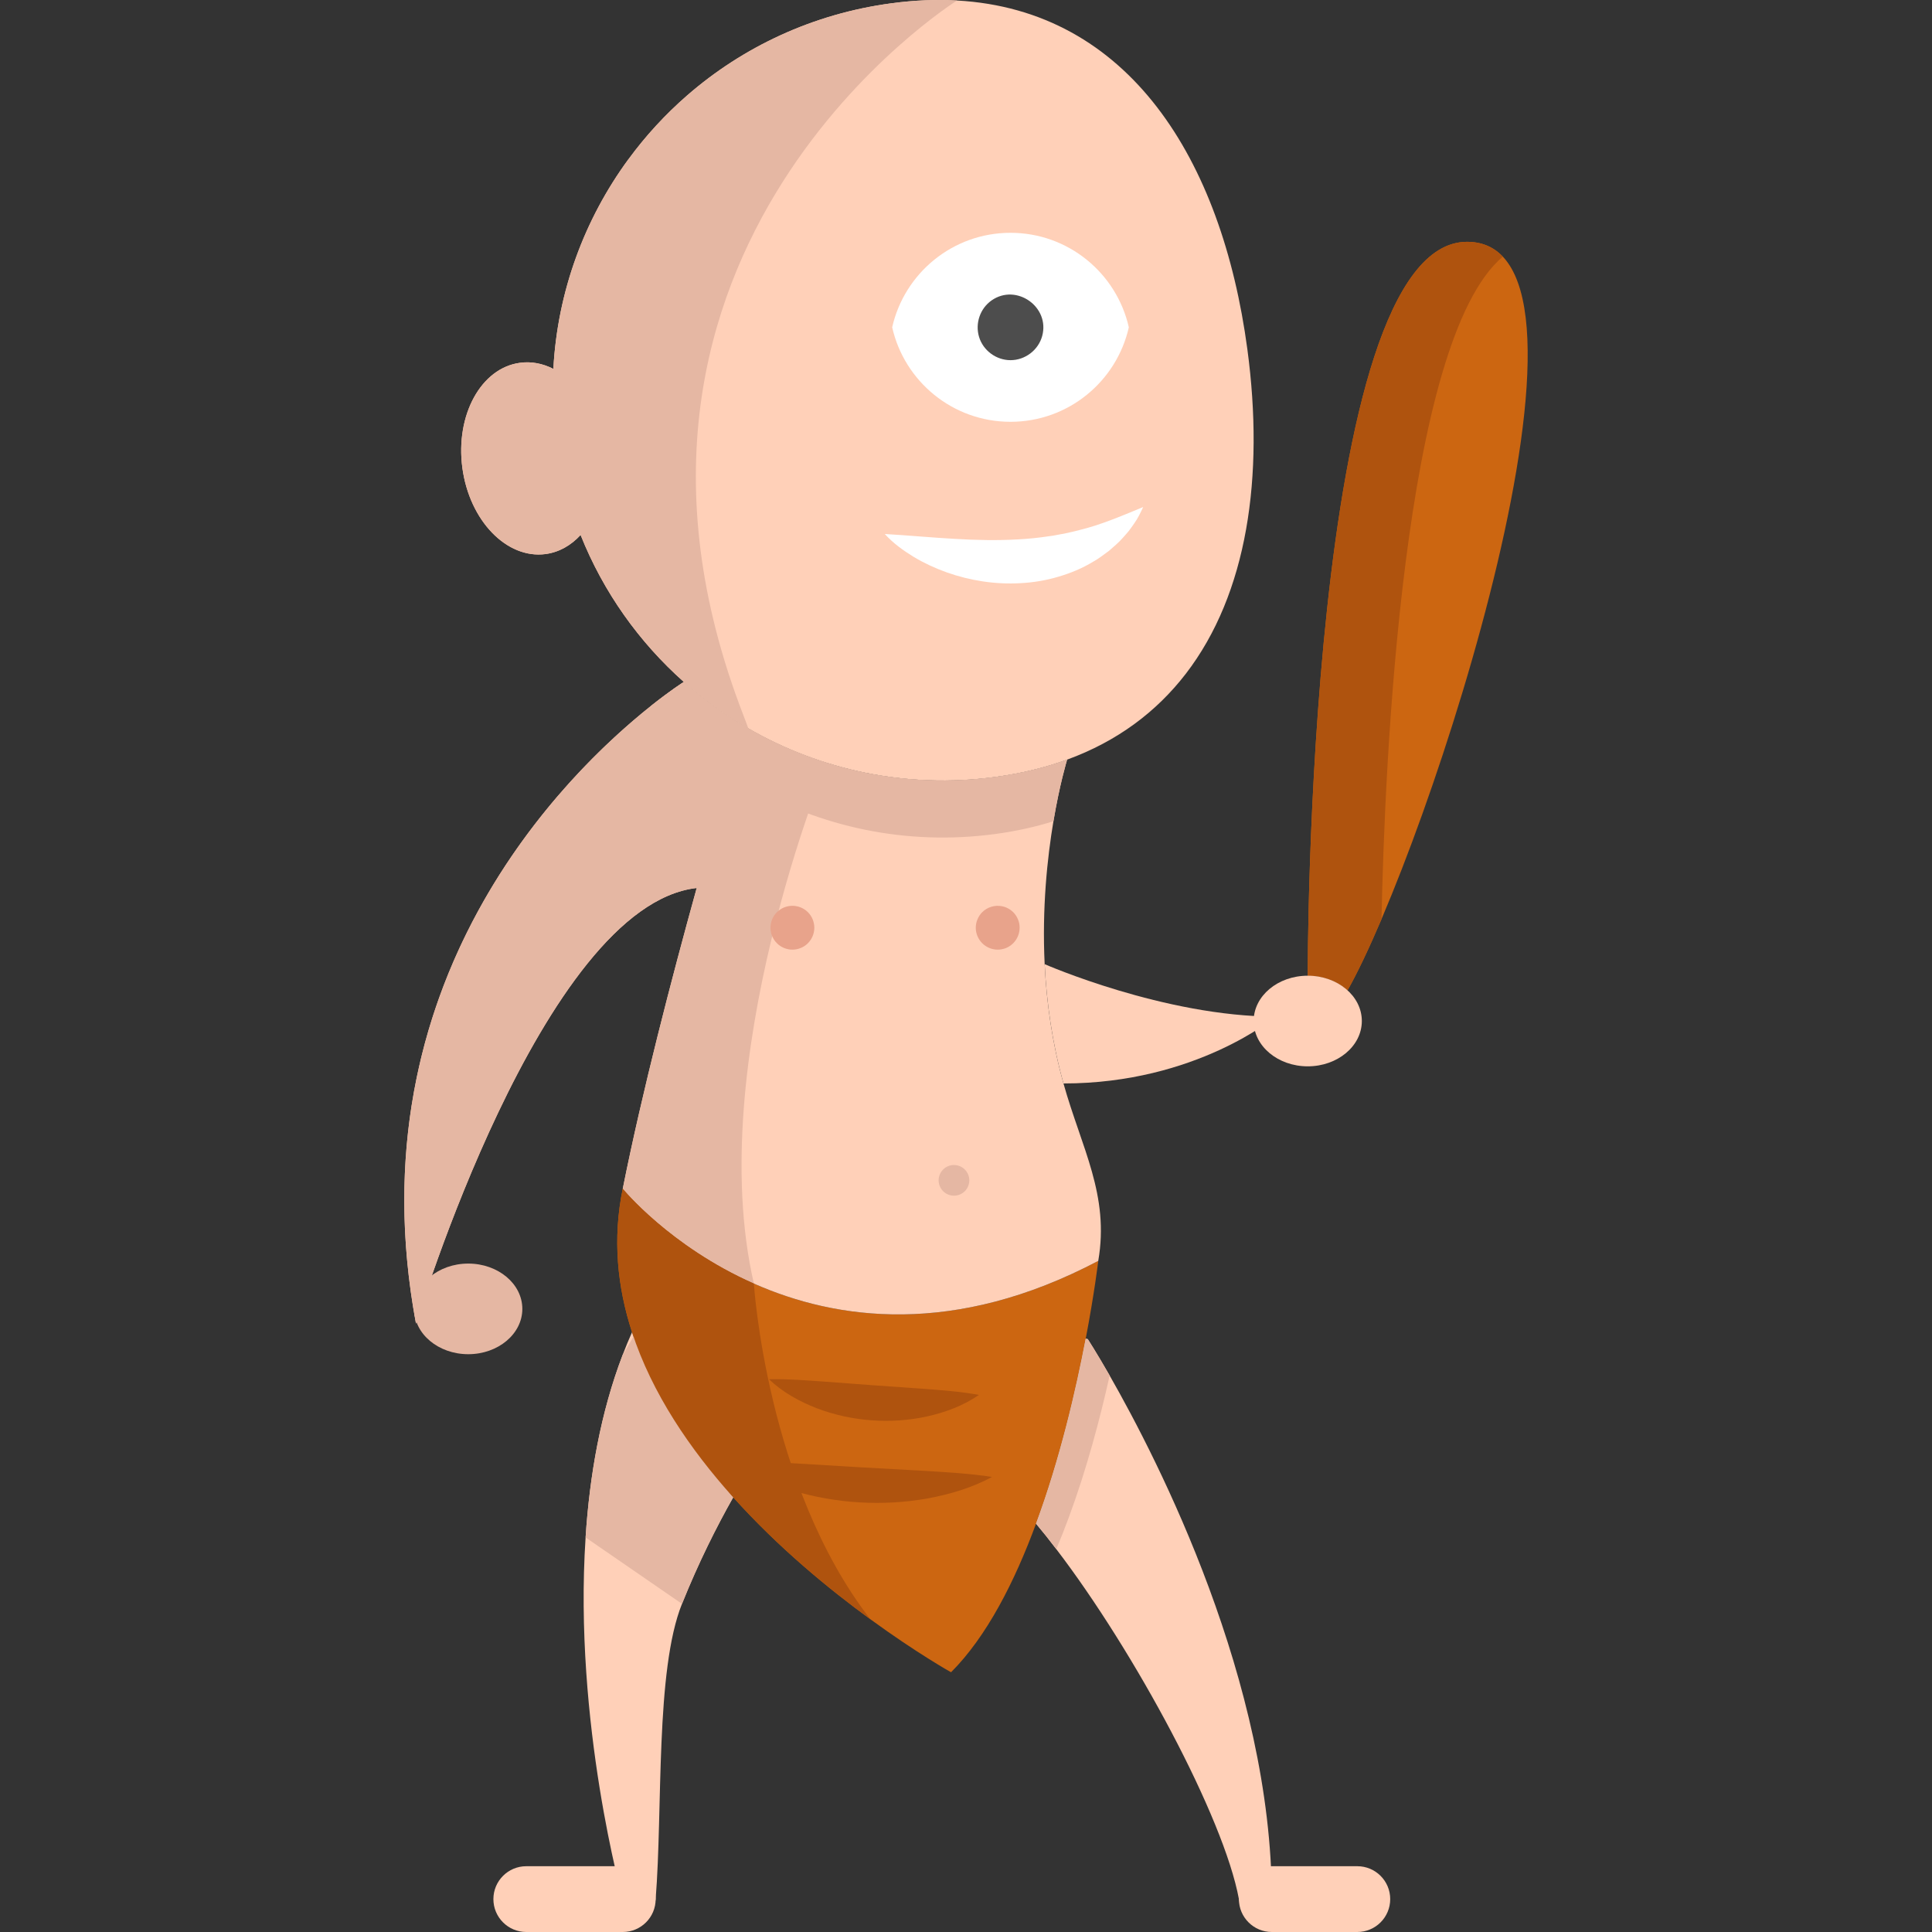 <?xml version="1.0" encoding="iso-8859-1"?>
<!-- Generator: Adobe Illustrator 19.0.0, SVG Export Plug-In . SVG Version: 6.00 Build 0)  -->
<svg xmlns="http://www.w3.org/2000/svg" xmlns:xlink="http://www.w3.org/1999/xlink" version="1.1" id="Layer_1" x="0px" y="0px" viewBox="0 0 512 512" style="enable-background:new 0 0 512 512;" xml:space="preserve">
<rect x="0" y="0" width="512" height="512" fill="#333333" stroke="none"/>
<path style="fill:#CC6611;" d="M388.787,64.084c42.619,0-10.669,161.179-31.671,198.37c-2.627-2.383-6.381-3.882-10.553-3.882  C346.563,258.572,346.179,64.084,388.787,64.084z"/>
<path style="fill:#AF530E;" d="M398.26,68.013c-2.403-2.539-5.525-3.93-9.473-3.93c-42.607,0-42.224,194.488-42.224,194.488  c4.172,0,7.926,1.499,10.553,3.882c2.588-4.584,5.669-11.057,8.998-18.875C366.953,202.627,371.683,90.425,398.26,68.013z"/>
<path style="fill:#CC6611;" d="M291.053,334.148c-0.046,0.372-1.034,8.612-3.324,20.618c-2.58,13.517-6.799,31.81-13.168,49.023  c-5.672,15.4-13.064,29.916-22.524,39.376c0,0-9.065-5.056-21.385-14.051c-10.902-7.938-24.36-18.968-36.343-32.31  c-11.425-12.715-21.525-27.522-26.813-43.758c-3.905-11.983-5.195-24.756-2.464-38.04c0,0,12.459,15.283,34.751,25.139v0.012  C221.598,349.815,252.851,354.29,291.053,334.148z"/>
<g>
	<path style="fill:#FFD0B8;" d="M194.309,396.805c-4.416,7.81-9.193,17.306-13.575,28.231c-7.09,17.615-5.073,54.388-6.978,78.249   c-0.403,5.045-8.712-5.257-8.712,0.005c0,0-13.098-46.745-9.856-95.849c1.069-16.411,3.975-33.077,9.809-48.349   c0.779-2.046,1.615-4.056,2.499-6.044c0.732,2.232,1.546,4.44,2.464,6.625C175.597,373.327,184.453,385.845,194.309,396.805z"/>
	<path style="fill:#FFD0B8;" d="M337.039,503.279c0,0-7.159,8.484-8.717,0c-3.975-21.629-27.626-65.573-48.395-92.746   c-1.801-2.383-3.603-4.637-5.37-6.741c6.369-17.213,10.588-35.506,13.168-49.023l0.546,0.105c0,0,2.255,3.475,5.8,9.658   C306.984,387.114,337.039,445.795,337.039,503.279z"/>
</g>
<path style="fill:#E5B7A3;" d="M294.072,364.532c-2.569,11.518-6.102,24.814-10.797,37.517c-1.058,2.871-2.173,5.707-3.347,8.484  c-1.801-2.383-3.603-4.637-5.37-6.741c6.369-17.213,10.588-35.506,13.168-49.023l0.546,0.105  C288.272,354.873,290.527,358.348,294.072,364.532z"/>
<g>
	<path style="fill:#FFD0B8;" d="M338.044,269.416c0,0-20.99,17.712-56.206,17.712c-3.033-10.832-4.498-21.583-4.986-31.613   C276.852,255.515,308.593,269.416,338.044,269.416z"/>
	<path style="fill:#FFD0B8;" d="M291.05,334.139c0,0,0,0,0,0.012c-38.203,20.141-69.455,15.667-91.27,6.009v-0.012   c-22.292-9.856-34.751-25.139-34.751-25.139h0.012c5.137-25.685,12.959-55.752,19.595-79.683   c-41.05,4.649-74.395,115.445-74.395,115.445c-16.899-90.759,39.818-145.849,62.249-163.677c5.335-4.242,8.728-6.369,8.728-6.369   c10.902,9.681,23.826,17.05,37.912,21.443c13.97,4.37,29.079,5.823,44.537,3.754c6.95-0.93,13.319-2.487,19.13-4.602   c-0.093,0.337-1.976,6.474-3.626,16.318c-1.627,9.705-3.045,23.012-2.324,37.877c0.488,10.03,1.953,20.781,4.986,31.613   C286.645,304.293,294.06,316.682,291.05,334.139z"/>
	<path style="fill:#FFD0B8;" d="M314.24,178.572c-7.729,10.03-18.108,17.864-31.427,22.733c-5.811,2.127-12.192,3.684-19.142,4.614   c-23.535,3.15-46.28-1.871-65.364-12.878c-6.102-3.522-11.832-7.648-17.085-12.32l-0.012-0.012   c-11.832-10.518-21.304-23.768-27.347-38.935c-2.522,2.754-5.683,4.568-9.263,5.056c-10.309,1.371-20.188-8.845-22.071-22.85   c-1.871-13.993,4.963-26.464,15.272-27.835c3.057-0.418,6.067,0.198,8.845,1.616c1.093-20.455,8.229-39.644,19.863-55.52h0.012   c4.533-6.195,9.763-11.89,15.586-16.957c14.737-12.819,33.275-21.618,54.09-24.407c6.125-0.825,11.936-1.058,17.434-0.744   c45.443,2.545,70.176,41.945,76.94,92.456C335.09,126.306,330.581,157.361,314.24,178.572z"/>
</g>
<g>
	<path style="fill:#E5B7A3;" d="M282.798,201.319c-0.093,0.337-1.976,6.474-3.626,16.318c-4.8,1.511-9.972,2.65-15.504,3.394   c-23.535,3.15-46.28-1.871-65.364-12.878c-6.102-3.522-11.832-7.648-17.085-12.32l-0.012-0.012   c-3.068-2.731-5.985-5.648-8.717-8.728c5.335-4.242,8.728-6.369,8.728-6.369c10.902,9.681,23.826,17.05,37.912,21.443   c13.97,4.37,29.079,5.823,44.537,3.754C270.618,204.991,276.987,203.434,282.798,201.319z"/>
	<path style="fill:#E5B7A3;" d="M199.783,340.146c-22.292-9.856-34.751-25.139-34.751-25.139h0.012   c5.137-25.685,12.959-55.752,19.595-79.683c-41.05,4.649-74.395,115.445-74.395,115.445   c-20.92-112.353,70.978-170.046,70.978-170.046c10.902,9.681,23.826,17.05,37.912,21.443   C219.134,202.165,186.255,281.488,199.783,340.146z"/>
	<path style="fill:#E5B7A3;" d="M197.029,189.601c0.453,1.174,0.883,2.313,1.278,3.44c-6.102-3.522-11.832-7.648-17.085-12.32   l-0.012-0.012c-11.832-10.518-21.304-23.768-27.347-38.935c-2.522,2.754-5.683,4.568-9.263,5.056   c-10.309,1.371-20.188-8.845-22.071-22.85c-1.871-13.993,4.963-26.464,15.272-27.835c3.057-0.418,6.067,0.198,8.845,1.616   c1.093-20.455,8.229-39.644,19.863-55.52h0.012c4.533-6.195,9.763-11.89,15.586-16.957c14.737-12.819,33.275-21.618,54.09-24.407   c6.125-0.825,11.936-1.058,17.434-0.744C253.629,0.134,148.982,65.638,197.029,189.601z"/>
</g>
<path style="fill:#FFFFFF;" d="M267.794,61.696c-15.314,0-28.118,10.709-31.356,25.044c3.238,14.335,16.042,25.043,31.356,25.043  c15.314,0,28.118-10.709,31.356-25.043C295.911,72.405,283.107,61.696,267.794,61.696z"/>
<path style="fill:#4D4D4D;" d="M267.792,95.45c-3.785,0-7.252-2.551-8.338-6.182c-1.067-3.569,0.273-7.513,3.326-9.654  c6.556-4.594,15.531,1.714,13.405,9.448C275.162,92.796,271.664,95.45,267.792,95.45z"/>
<path style="fill:#E5B7A3;" d="M194.309,396.805c-4.416,7.81-9.193,17.306-13.575,28.231l-25.546-17.596  c1.069-16.411,3.975-33.077,9.809-48.349l10.817-18.223C181.451,354.525,184.453,385.845,194.309,396.805z"/>
<path style="fill:#FFFFFF;" d="M234.48,141.514c6.529,0.387,12.472,0.957,18.324,1.277c5.824,0.36,11.463,0.472,16.972,0.153  c2.759-0.139,5.481-0.424,8.188-0.832c1.373-0.144,2.689-0.488,4.063-0.693c1.331-0.327,2.708-0.569,4.047-0.957  c5.478-1.318,10.786-3.563,16.879-6.09c-0.693,1.466-1.403,3.003-2.361,4.321c-0.458,0.683-0.953,1.339-1.445,2.013  c-0.513,0.647-1.08,1.239-1.629,1.868c-1.098,1.262-2.383,2.312-3.654,3.422c-1.338,0.991-2.686,2.036-4.16,2.853  c-2.889,1.769-6.06,3.068-9.311,4.014c-3.253,0.963-6.615,1.514-9.964,1.682c-6.71,0.384-13.356-0.678-19.496-2.843  c-3.069-1.097-6.026-2.459-8.807-4.125C239.364,145.882,236.706,143.98,234.48,141.514z"/>
<path style="fill:#AF530E;" d="M230.652,429.115c-10.902-7.938-24.36-18.968-36.343-32.31  c-11.425-12.715-21.525-27.522-26.813-43.758c-3.905-11.983-5.195-24.756-2.464-38.04c0,0,12.459,15.283,34.751,25.139v0.012  C199.783,340.157,203.119,393.585,230.652,429.115z"/>
<g>
	<path style="fill:#FFD0B8;" d="M359.703,512h-22.662c-4.814,0-8.717-3.903-8.717-8.717s3.903-8.717,8.717-8.717h22.662   c4.814,0,8.717,3.903,8.717,8.717S364.518,512,359.703,512z"/>
	<path style="fill:#FFD0B8;" d="M165.039,512h-25.568c-4.814,0-8.717-3.903-8.717-8.717s3.903-8.717,8.717-8.717h25.568   c4.814,0,8.717,3.903,8.717,8.717S169.853,512,165.039,512z"/>
</g>
<g>
	<path style="fill:#AF530E;" d="M203.786,365.509c5.101-0.102,9.741,0.304,14.333,0.607l13.513,1.01l13.528,0.948   c4.592,0.374,9.25,0.672,14.277,1.59c-4.203,2.902-8.898,4.604-13.718,5.7c-4.829,1.055-9.82,1.399-14.76,1.032   c-4.941-0.361-9.835-1.42-14.463-3.178C211.883,371.42,207.483,369.031,203.786,365.509z"/>
	<path style="fill:#AF530E;" d="M193.829,387.246c6.137-0.116,11.887,0.3,17.604,0.606l16.947,1.016l16.965,0.939   c5.721,0.371,11.493,0.665,17.566,1.596c-5.404,2.918-11.211,4.608-17.114,5.702c-5.911,1.051-11.95,1.397-17.952,1.044   c-6.002-0.349-11.969-1.382-17.723-3.129C204.383,393.231,198.808,390.84,193.829,387.246z"/>
</g>
<path style="fill:#E5B7A3;" d="M252.812,316.868c-1.069,0-2.115-0.43-2.871-1.185c-0.198-0.186-0.36-0.395-0.511-0.628  c-0.151-0.221-0.267-0.453-0.372-0.697c-0.105-0.244-0.186-0.5-0.232-0.755c-0.058-0.267-0.081-0.535-0.081-0.802  s0.023-0.535,0.081-0.79c0.046-0.256,0.128-0.511,0.232-0.767c0.105-0.244,0.221-0.477,0.372-0.697s0.314-0.43,0.511-0.616  c0.186-0.186,0.395-0.36,0.616-0.511c0.221-0.139,0.453-0.267,0.697-0.372c0.244-0.105,0.5-0.174,0.767-0.232  c1.313-0.267,2.72,0.163,3.661,1.116c0.767,0.755,1.197,1.801,1.197,2.871s-0.43,2.115-1.197,2.882  C254.928,316.438,253.882,316.868,252.812,316.868z"/>
<g>
	<path style="fill:#E8A38B;" d="M209.994,251.667c-0.372,0-0.755-0.035-1.139-0.116c-0.36-0.07-0.732-0.186-1.081-0.325   c-0.349-0.151-0.686-0.325-1-0.535c-0.325-0.221-0.616-0.453-0.883-0.732c-0.267-0.267-0.511-0.558-0.732-0.883   c-0.209-0.314-0.384-0.651-0.535-1c-0.139-0.349-0.256-0.709-0.325-1.081c-0.07-0.384-0.116-0.755-0.116-1.139   c0-0.384,0.046-0.755,0.116-1.139c0.07-0.372,0.186-0.732,0.325-1.081c0.151-0.349,0.325-0.697,0.535-1.011   c0.221-0.314,0.465-0.616,0.732-0.883c0.267-0.267,0.558-0.511,0.883-0.721c0.314-0.209,0.651-0.384,1-0.535   c0.349-0.139,0.721-0.256,1.081-0.325c0.755-0.151,1.523-0.151,2.278,0c0.372,0.07,0.732,0.186,1.081,0.325   c0.36,0.151,0.697,0.325,1.011,0.535c0.314,0.209,0.616,0.453,0.883,0.721c1.081,1.081,1.697,2.58,1.697,4.114   c0,0.384-0.035,0.755-0.116,1.139c-0.07,0.372-0.186,0.732-0.325,1.081c-0.151,0.349-0.325,0.686-0.535,1   c-0.209,0.325-0.453,0.616-0.721,0.883c-0.267,0.279-0.569,0.511-0.883,0.732c-0.314,0.209-0.651,0.384-1.011,0.535   c-0.349,0.139-0.709,0.256-1.081,0.325C210.763,251.631,210.379,251.667,209.994,251.667z"/>
	<path style="fill:#E8A38B;" d="M264.399,251.667c-1.523,0-3.022-0.616-4.103-1.708c-1.081-1.081-1.708-2.569-1.708-4.103   c0-0.384,0.046-0.755,0.116-1.139c0.081-0.372,0.186-0.732,0.337-1.081c0.139-0.349,0.325-0.686,0.535-1.011   c0.209-0.314,0.453-0.616,0.721-0.883c1.348-1.348,3.359-1.964,5.242-1.581c0.372,0.07,0.744,0.186,1.092,0.325   c0.349,0.151,0.686,0.325,1,0.535s0.616,0.453,0.883,0.721c0.267,0.267,0.511,0.57,0.721,0.883   c0.209,0.325,0.395,0.662,0.535,1.011c0.151,0.349,0.256,0.709,0.337,1.081c0.07,0.384,0.105,0.755,0.105,1.139   c0,1.534-0.616,3.022-1.697,4.103c-0.267,0.279-0.569,0.511-0.883,0.732c-0.314,0.209-0.651,0.384-1,0.535   c-0.349,0.139-0.721,0.256-1.092,0.325C265.167,251.631,264.783,251.667,264.399,251.667z"/>
</g>
<ellipse style="fill:#FFD0B8;" cx="346.566" cy="270.58" rx="14.334" ry="12.009"/>
<ellipse style="fill:#E5B7A3;" cx="124.091" cy="346.869" rx="14.334" ry="12.009"/>
<g>
</g>
<g>
</g>
<g>
</g>
<g>
</g>
<g>
</g>
<g>
</g>
<g>
</g>
<g>
</g>
<g>
</g>
<g>
</g>
<g>
</g>
<g>
</g>
<g>
</g>
<g>
</g>
<g>
</g>
</svg>
